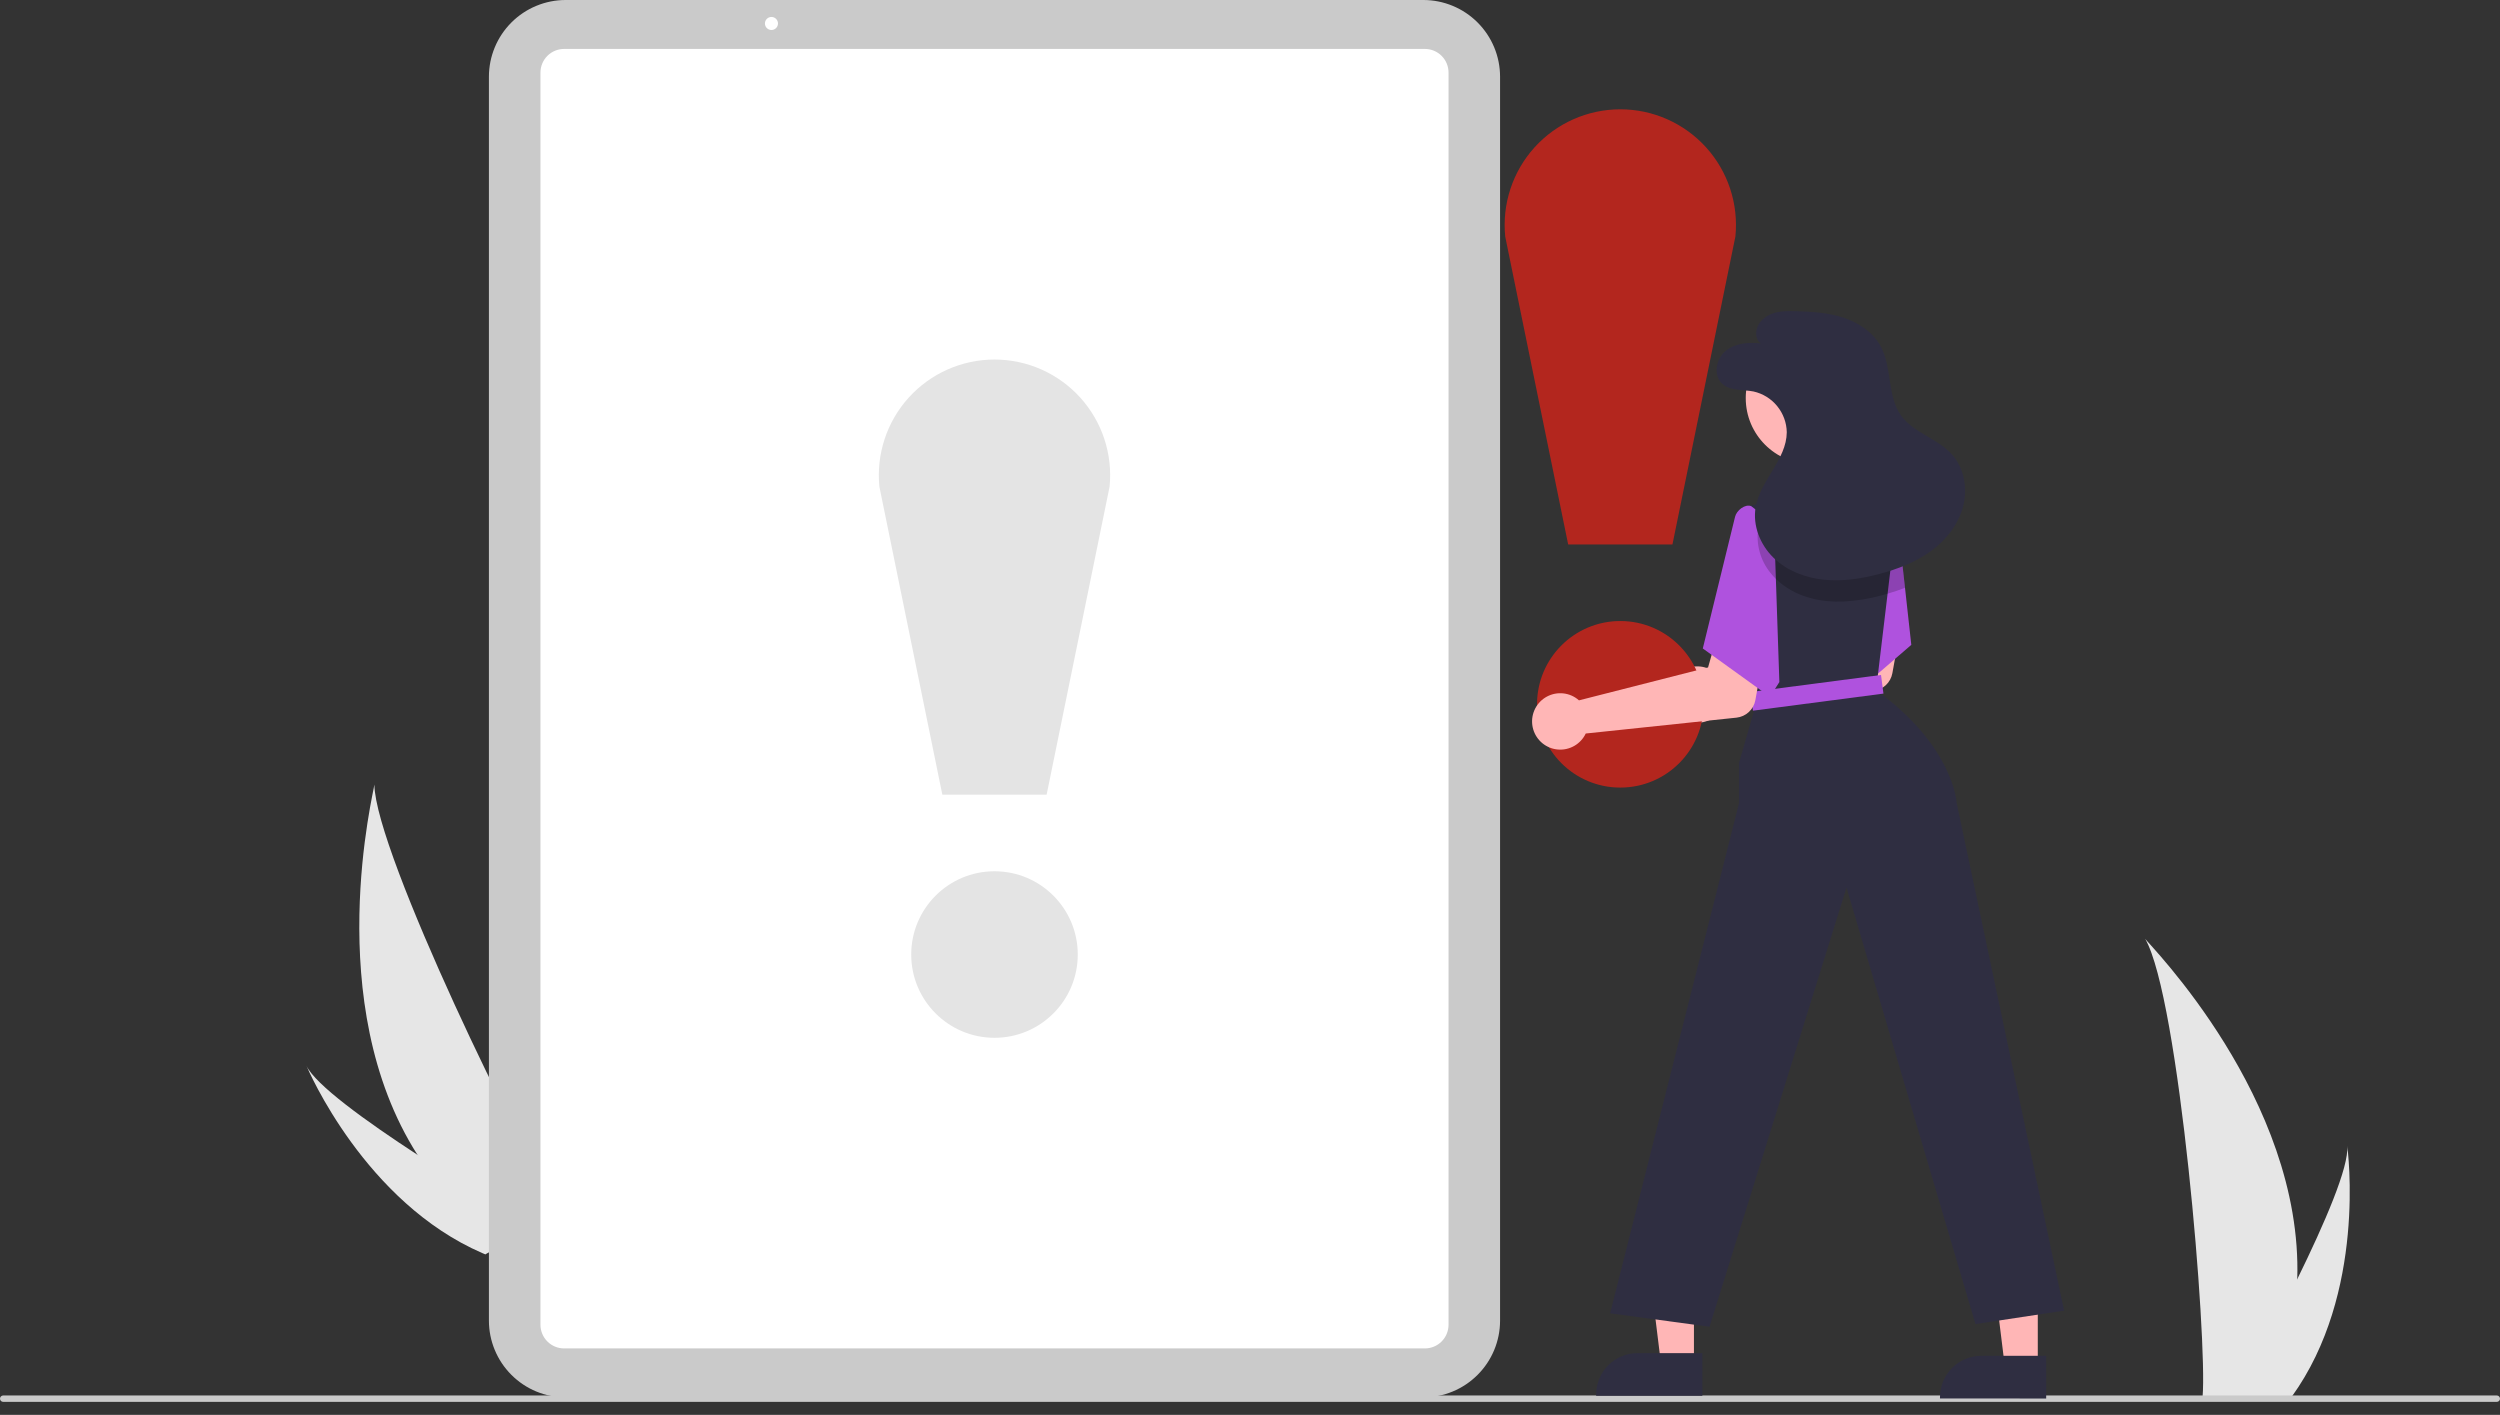 <svg width="182" height="103" viewBox="0 0 182 103" fill="none" xmlns="http://www.w3.org/2000/svg">
<rect x="0" y="0" width="182" height="103" fill="#333333" stroke="none"/>
<g clip-path="url(#clip0_494_919)">
<path d="M30.392 84.072C31.945 86.532 33.836 88.762 36.01 90.694C36.06 90.739 36.111 90.783 36.162 90.827L40.804 88.069C40.77 88.022 40.732 87.97 40.691 87.913C38.267 84.538 27.321 62.088 27.254 57.117C27.245 57.528 23.314 72.98 30.392 84.072Z" fill="#E6E6E6"/>
<path d="M35.114 91.226C35.186 91.259 35.259 91.29 35.333 91.32L38.816 89.251C38.761 89.219 38.698 89.182 38.625 89.14C37.433 88.444 33.886 86.351 30.393 84.072C26.64 81.623 22.948 78.959 22.307 77.582C22.44 77.899 26.573 87.53 35.114 91.226Z" fill="#E6E6E6"/>
<path d="M167.24 93.123C167.162 96.031 166.675 98.913 165.793 101.685C165.774 101.75 165.752 101.813 165.731 101.877H160.331C160.337 101.82 160.342 101.755 160.348 101.685C160.708 97.546 158.651 72.654 156.169 68.346C156.387 68.696 167.659 79.971 167.24 93.123Z" fill="#E6E6E6"/>
<path d="M166.835 101.685C166.79 101.75 166.743 101.814 166.695 101.877H162.644C162.674 101.823 162.71 101.758 162.751 101.685C163.42 100.478 165.401 96.866 167.24 93.123C169.215 89.1 171.029 84.924 170.876 83.413C170.923 83.754 172.29 94.144 166.835 101.685Z" fill="#E6E6E6"/>
<path d="M103.623 101.727H41.176C39.696 101.726 38.277 101.137 37.23 100.09C36.184 99.044 35.595 97.625 35.593 96.145V5.583C35.595 4.103 36.184 2.684 37.23 1.637C38.277 0.59 39.696 0.002 41.176 0H103.623C105.103 0.002 106.522 0.59 107.568 1.637C108.615 2.684 109.204 4.103 109.205 5.583V96.145C109.204 97.625 108.615 99.044 107.568 100.09C106.522 101.137 105.103 101.726 103.623 101.727Z" fill="#CACACA"/>
<path d="M103.733 98.165H41.066C40.61 98.165 40.172 97.983 39.85 97.66C39.527 97.338 39.346 96.9 39.345 96.444V5.282C39.346 4.826 39.527 4.389 39.85 4.066C40.172 3.744 40.61 3.562 41.066 3.562H103.733C104.189 3.562 104.626 3.744 104.949 4.066C105.272 4.389 105.453 4.826 105.454 5.282V96.444C105.453 96.9 105.272 97.338 104.949 97.66C104.626 97.983 104.189 98.165 103.733 98.165Z" fill="white"/>
<path d="M56.162 2.184C56.424 2.184 56.637 1.972 56.637 1.709C56.637 1.447 56.424 1.234 56.162 1.234C55.9 1.234 55.687 1.447 55.687 1.709C55.687 1.972 55.9 2.184 56.162 2.184Z" fill="white"/>
<path d="M181.767 102.056H0.233C0.171 102.056 0.112 102.031 0.068 101.988C0.025 101.944 0 101.885 0 101.823C0 101.761 0.025 101.702 0.068 101.659C0.112 101.615 0.171 101.59 0.233 101.59H181.767C181.829 101.59 181.888 101.615 181.932 101.659C181.975 101.702 182 101.761 182 101.823C182 101.885 181.975 101.944 181.932 101.988C181.888 102.031 181.829 102.056 181.767 102.056Z" fill="#CACACA"/>
<path d="M72.399 75.552C75.747 75.552 78.461 72.838 78.461 69.49C78.461 66.142 75.747 63.428 72.399 63.428C69.051 63.428 66.337 66.142 66.337 69.49C66.337 72.838 69.051 75.552 72.399 75.552Z" fill="#E4E4E4"/>
<path d="M76.194 57.854H68.603L64.021 35.438C63.903 34.267 64.032 33.085 64.399 31.967C64.766 30.849 65.363 29.821 66.152 28.948C66.941 28.076 67.904 27.378 68.979 26.9C70.054 26.422 71.218 26.175 72.394 26.174C73.571 26.174 74.734 26.419 75.81 26.896C76.885 27.372 77.849 28.069 78.639 28.941C79.429 29.813 80.028 30.84 80.396 31.958C80.764 33.075 80.895 34.257 80.778 35.428L76.194 57.854Z" fill="#E4E4E4"/>
<path d="M124.665 48.833C124.756 48.892 124.842 48.958 124.922 49.03L134.32 46.634L134.961 44.367L138.509 44.888L137.764 49.011C137.704 49.345 137.537 49.649 137.289 49.88C137.041 50.11 136.725 50.254 136.389 50.289L125.416 51.445C125.237 51.821 124.948 52.134 124.586 52.343C124.225 52.551 123.809 52.644 123.394 52.61C122.978 52.576 122.583 52.416 122.261 52.152C121.938 51.888 121.704 51.532 121.589 51.131C121.473 50.73 121.483 50.304 121.616 49.909C121.749 49.514 121.999 49.169 122.333 48.919C122.667 48.67 123.069 48.528 123.485 48.513C123.902 48.497 124.313 48.609 124.665 48.833Z" fill="#FFB6B6"/>
<path d="M117.958 57.336C121.306 57.336 124.021 54.622 124.021 51.274C124.021 47.926 121.306 45.211 117.958 45.211C114.61 45.211 111.896 47.926 111.896 51.274C111.896 54.622 114.61 57.336 117.958 57.336Z" fill="#B3261E"/>
<path d="M121.754 39.638H114.163L109.58 17.221C109.463 16.051 109.591 14.868 109.959 13.751C110.326 12.633 110.923 11.605 111.712 10.732C112.501 9.859 113.464 9.161 114.539 8.684C115.614 8.206 116.777 7.959 117.954 7.958C119.13 7.957 120.294 8.203 121.369 8.68C122.445 9.156 123.409 9.853 124.199 10.725C124.989 11.596 125.587 12.624 125.956 13.741C126.324 14.859 126.454 16.041 126.338 17.211L121.754 39.638Z" fill="#B3261E"/>
<path d="M139.143 46.945L136.722 49.034L133.335 51.953L131.839 44.299L131.683 43.503L131.56 42.872L134.992 36.894L137.853 37.058L138.048 37.07L138.052 37.113L138.097 37.514L138.684 42.79L138.698 42.917L139.143 46.945Z" fill="#AF52DE"/>
<path d="M123.319 99.291L120.922 99.291L119.781 90.043L123.32 90.044L123.319 99.291Z" fill="#FFB6B6"/>
<path d="M123.931 101.615L116.2 101.614V101.517C116.2 100.719 116.517 99.953 117.082 99.389C117.646 98.825 118.411 98.508 119.209 98.508H119.209L123.931 98.508L123.931 101.615Z" fill="#2F2E41"/>
<path d="M148.351 99.487L145.953 99.486L144.812 90.239L148.351 90.239L148.351 99.487Z" fill="#FFB6B6"/>
<path d="M148.962 101.811L141.231 101.81V101.712C141.232 100.914 141.549 100.149 142.113 99.585C142.677 99.021 143.442 98.704 144.24 98.704H144.241L148.962 98.704L148.962 101.811Z" fill="#2F2E41"/>
<path d="M150.267 95.414L143.813 96.392L134.425 64.618L124.453 96.587L117.218 95.609L126.604 58.453V55.52L127.876 51.12L127.742 49.929L126.818 41.6L126.417 37.989L126.391 37.755C126.369 37.559 126.421 37.362 126.536 37.203C126.652 37.043 126.822 36.932 127.015 36.891L130.027 36.258H134.949L137.853 37.058L138.052 37.112L138.142 37.138L138.097 37.513L137.417 43.22L137.38 43.532L136.722 49.033L136.578 50.24C142.249 54.347 142.444 58.453 142.444 58.453L150.267 95.414Z" fill="#2F2E41"/>
<path d="M131.893 33.784C134.546 33.784 136.696 31.634 136.696 28.981C136.696 26.329 134.546 24.178 131.893 24.178C129.24 24.178 127.09 26.329 127.09 28.981C127.09 31.634 129.24 33.784 131.893 33.784Z" fill="#FFB6B6"/>
<path d="M136.938 49.137L127.436 50.379L127.614 51.737L137.115 50.494L136.938 49.137Z" fill="#AF52DE"/>
<path d="M114.691 50.789C114.782 50.847 114.868 50.913 114.949 50.986L124.347 48.59L124.988 46.323L128.536 46.843L127.791 50.967C127.731 51.3 127.564 51.605 127.316 51.835C127.068 52.066 126.752 52.209 126.415 52.245L115.442 53.4C115.263 53.777 114.974 54.09 114.613 54.298C114.252 54.506 113.836 54.6 113.42 54.566C113.005 54.532 112.61 54.372 112.287 54.108C111.965 53.843 111.73 53.487 111.615 53.087C111.5 52.686 111.509 52.26 111.642 51.865C111.775 51.47 112.026 51.124 112.359 50.875C112.693 50.626 113.095 50.484 113.512 50.468C113.929 50.453 114.34 50.565 114.691 50.789Z" fill="#FFB6B6"/>
<path d="M129.147 38.116L127.484 36.845C127.035 36.675 126.419 37.159 126.311 37.627L123.964 47.209L128.853 50.73L129.538 49.654L129.147 38.116Z" fill="#AF52DE"/>
<g opacity="0.2">
<path d="M138.684 42.789C138.269 42.954 137.846 43.098 137.417 43.22C137.28 43.261 137.139 43.3 137 43.337C136.085 43.591 135.144 43.743 134.196 43.791C133.787 43.808 133.378 43.797 132.972 43.757C132.535 43.714 132.103 43.629 131.683 43.503C131.669 43.499 131.654 43.495 131.64 43.491C130.765 43.243 129.964 42.788 129.303 42.164C129.155 42.02 129.017 41.866 128.89 41.704C128.525 41.257 128.257 40.738 128.104 40.182C127.95 39.625 127.914 39.043 127.999 38.471C128.015 38.368 128.037 38.266 128.065 38.164C128.139 37.889 128.236 37.621 128.356 37.363C128.409 37.242 128.468 37.122 128.531 37.005L130.74 36.258H134.949L137.853 37.058L138.048 37.069L138.052 37.112L138.142 37.138L138.097 37.513L138.684 42.789Z" fill="black"/>
</g>
<path d="M128.212 25.005C127.314 24.895 126.328 24.973 125.628 25.546C124.928 26.119 124.702 27.311 125.365 27.927C125.952 28.473 126.87 28.345 127.656 28.5C128.333 28.651 128.939 29.026 129.378 29.564C129.817 30.101 130.064 30.77 130.077 31.464C130.066 33.453 128.156 34.96 127.813 36.92C127.579 38.258 128.143 39.665 129.118 40.61C130.094 41.555 131.434 42.066 132.785 42.204C134.136 42.342 135.502 42.131 136.815 41.784C138.133 41.435 139.431 40.941 140.537 40.144C141.643 39.346 142.55 38.222 142.905 36.906C143.26 35.589 143.005 34.08 142.09 33.069C141.042 31.911 139.299 31.513 138.392 30.242C137.376 28.817 137.752 26.787 136.93 25.242C136.381 24.21 135.341 23.507 134.233 23.136C133.124 22.765 131.941 22.692 130.773 22.656C130.159 22.637 129.526 22.631 128.954 22.855C128.382 23.079 127.879 23.589 127.849 24.203C127.82 24.816 128.212 25.005 128.212 25.005Z" fill="#2F2E41"/>
</g>
<defs>
<clipPath id="clip0_494_919">
<rect width="182" height="102.056" fill="white"/>
</clipPath>
</defs>
</svg>

